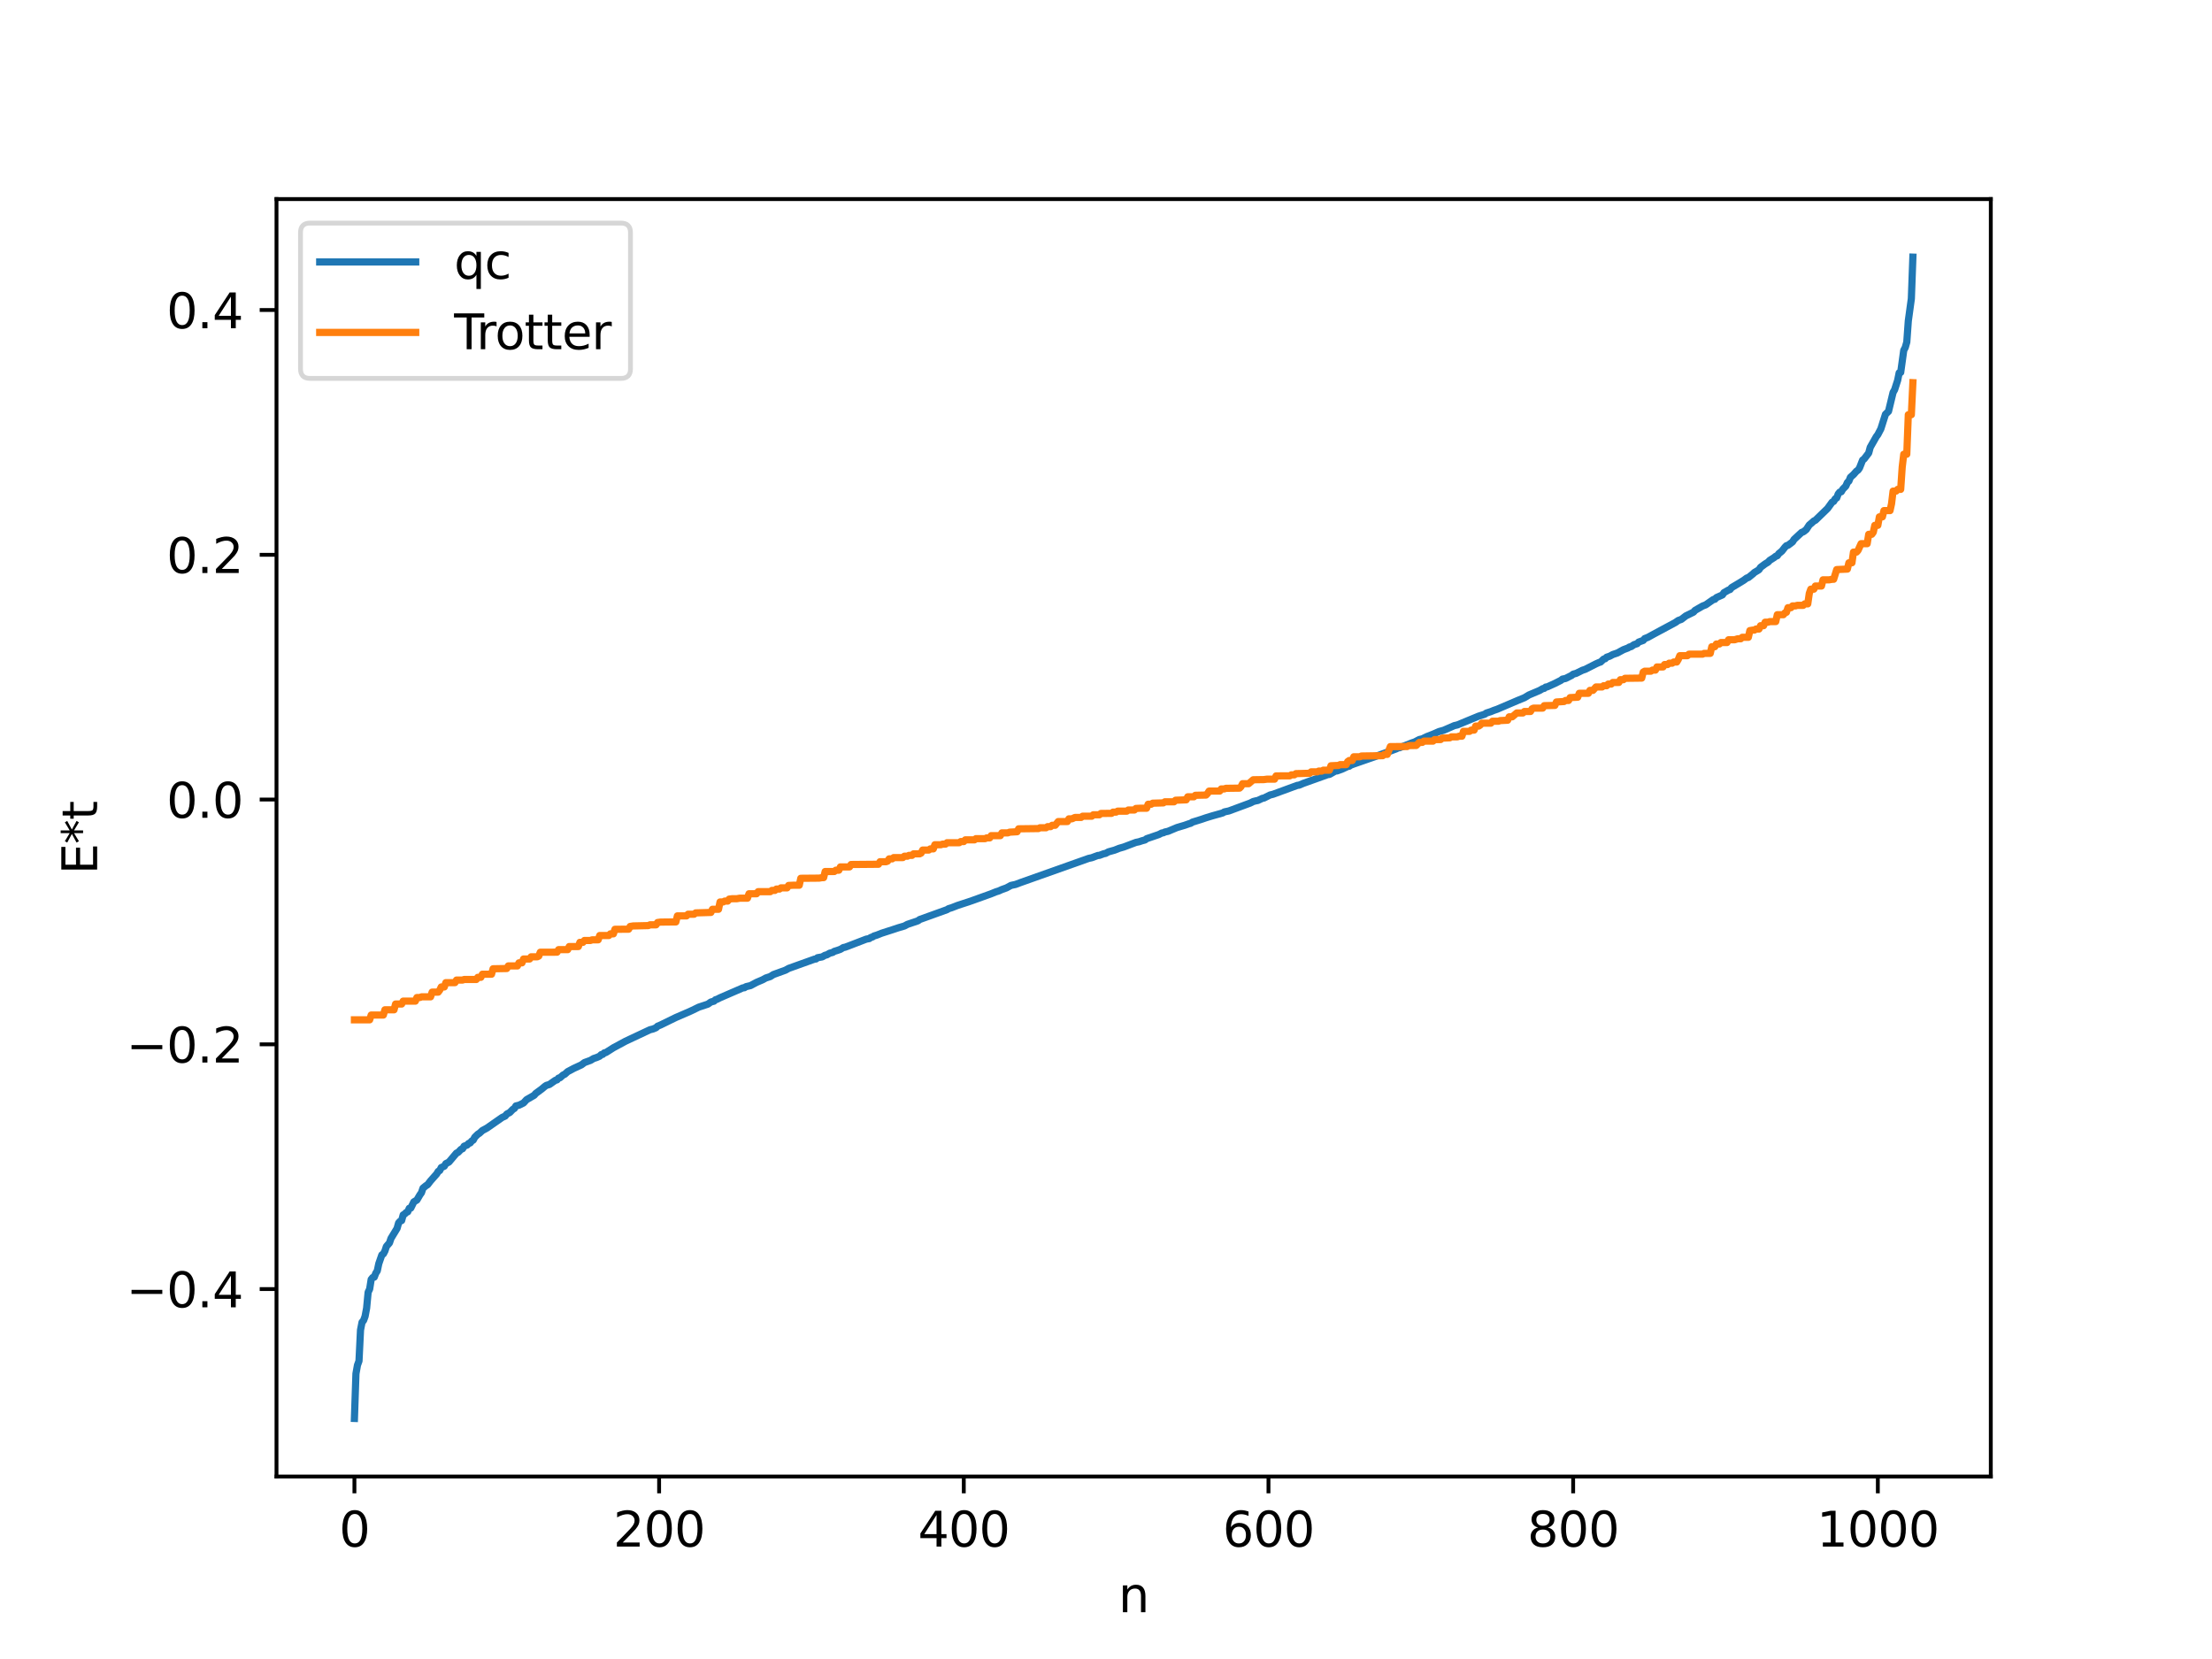 <?xml version="1.0" encoding="utf-8" standalone="no"?>
<!DOCTYPE svg PUBLIC "-//W3C//DTD SVG 1.1//EN"
  "http://www.w3.org/Graphics/SVG/1.1/DTD/svg11.dtd">
<svg xmlns:xlink="http://www.w3.org/1999/xlink" width="460.8pt" height="345.6pt" viewBox="0 0 460.8 345.6" xmlns="http://www.w3.org/2000/svg" version="1.1">
 <defs>
  <style type="text/css">*{stroke-linejoin: round; stroke-linecap: butt}</style>
 </defs>
 <g id="figure_1">
  <g id="patch_1">
   <path d="M 0 345.6 
L 460.8 345.6 
L 460.8 0 
L 0 0 
z
" style="fill: #ffffff"/>
  </g>
  <g id="axes_1">
   <g id="patch_2">
    <path d="M 57.6 307.584 
L 414.72 307.584 
L 414.72 41.472 
L 57.6 41.472 
z
" style="fill: #ffffff"/>
   </g>
   <g id="matplotlib.axis_1">
    <g id="xtick_1">
     <g id="line2d_1">
      <defs>
       <path id="m859b585460" d="M 0 0 
L 0 3.5 
" style="stroke: #000000; stroke-width: 0.8"/>
      </defs>
      <g>
       <use xlink:href="#m859b585460" x="73.833" y="307.584" style="stroke: #000000; stroke-width: 0.8"/>
      </g>
     </g>
     <g id="text_1">
      <!-- 0 -->
      <g transform="translate(70.651 322.182) scale(0.1 -0.1)">
       <defs>
        <path id="DejaVuSans-30" d="M 2034 4250 
Q 1547 4250 1301 3770 
Q 1056 3291 1056 2328 
Q 1056 1369 1301 889 
Q 1547 409 2034 409 
Q 2525 409 2770 889 
Q 3016 1369 3016 2328 
Q 3016 3291 2770 3770 
Q 2525 4250 2034 4250 
z
M 2034 4750 
Q 2819 4750 3233 4129 
Q 3647 3509 3647 2328 
Q 3647 1150 3233 529 
Q 2819 -91 2034 -91 
Q 1250 -91 836 529 
Q 422 1150 422 2328 
Q 422 3509 836 4129 
Q 1250 4750 2034 4750 
z
" transform="scale(0.016)"/>
       </defs>
       <use xlink:href="#DejaVuSans-30"/>
      </g>
     </g>
    </g>
    <g id="xtick_2">
     <g id="line2d_2">
      <g>
       <use xlink:href="#m859b585460" x="137.304" y="307.584" style="stroke: #000000; stroke-width: 0.8"/>
      </g>
     </g>
     <g id="text_2">
      <!-- 200 -->
      <g transform="translate(127.76 322.182) scale(0.1 -0.1)">
       <defs>
        <path id="DejaVuSans-32" d="M 1228 531 
L 3431 531 
L 3431 0 
L 469 0 
L 469 531 
Q 828 903 1448 1529 
Q 2069 2156 2228 2338 
Q 2531 2678 2651 2914 
Q 2772 3150 2772 3378 
Q 2772 3750 2511 3984 
Q 2250 4219 1831 4219 
Q 1534 4219 1204 4116 
Q 875 4013 500 3803 
L 500 4441 
Q 881 4594 1212 4672 
Q 1544 4750 1819 4750 
Q 2544 4750 2975 4387 
Q 3406 4025 3406 3419 
Q 3406 3131 3298 2873 
Q 3191 2616 2906 2266 
Q 2828 2175 2409 1742 
Q 1991 1309 1228 531 
z
" transform="scale(0.016)"/>
       </defs>
       <use xlink:href="#DejaVuSans-32"/>
       <use xlink:href="#DejaVuSans-30" x="63.623"/>
       <use xlink:href="#DejaVuSans-30" x="127.246"/>
      </g>
     </g>
    </g>
    <g id="xtick_3">
     <g id="line2d_3">
      <g>
       <use xlink:href="#m859b585460" x="200.775" y="307.584" style="stroke: #000000; stroke-width: 0.8"/>
      </g>
     </g>
     <g id="text_3">
      <!-- 400 -->
      <g transform="translate(191.231 322.182) scale(0.1 -0.1)">
       <defs>
        <path id="DejaVuSans-34" d="M 2419 4116 
L 825 1625 
L 2419 1625 
L 2419 4116 
z
M 2253 4666 
L 3047 4666 
L 3047 1625 
L 3713 1625 
L 3713 1100 
L 3047 1100 
L 3047 0 
L 2419 0 
L 2419 1100 
L 313 1100 
L 313 1709 
L 2253 4666 
z
" transform="scale(0.016)"/>
       </defs>
       <use xlink:href="#DejaVuSans-34"/>
       <use xlink:href="#DejaVuSans-30" x="63.623"/>
       <use xlink:href="#DejaVuSans-30" x="127.246"/>
      </g>
     </g>
    </g>
    <g id="xtick_4">
     <g id="line2d_4">
      <g>
       <use xlink:href="#m859b585460" x="264.246" y="307.584" style="stroke: #000000; stroke-width: 0.8"/>
      </g>
     </g>
     <g id="text_4">
      <!-- 600 -->
      <g transform="translate(254.702 322.182) scale(0.1 -0.1)">
       <defs>
        <path id="DejaVuSans-36" d="M 2113 2584 
Q 1688 2584 1439 2293 
Q 1191 2003 1191 1497 
Q 1191 994 1439 701 
Q 1688 409 2113 409 
Q 2538 409 2786 701 
Q 3034 994 3034 1497 
Q 3034 2003 2786 2293 
Q 2538 2584 2113 2584 
z
M 3366 4563 
L 3366 3988 
Q 3128 4100 2886 4159 
Q 2644 4219 2406 4219 
Q 1781 4219 1451 3797 
Q 1122 3375 1075 2522 
Q 1259 2794 1537 2939 
Q 1816 3084 2150 3084 
Q 2853 3084 3261 2657 
Q 3669 2231 3669 1497 
Q 3669 778 3244 343 
Q 2819 -91 2113 -91 
Q 1303 -91 875 529 
Q 447 1150 447 2328 
Q 447 3434 972 4092 
Q 1497 4750 2381 4750 
Q 2619 4750 2861 4703 
Q 3103 4656 3366 4563 
z
" transform="scale(0.016)"/>
       </defs>
       <use xlink:href="#DejaVuSans-36"/>
       <use xlink:href="#DejaVuSans-30" x="63.623"/>
       <use xlink:href="#DejaVuSans-30" x="127.246"/>
      </g>
     </g>
    </g>
    <g id="xtick_5">
     <g id="line2d_5">
      <g>
       <use xlink:href="#m859b585460" x="327.717" y="307.584" style="stroke: #000000; stroke-width: 0.8"/>
      </g>
     </g>
     <g id="text_5">
      <!-- 800 -->
      <g transform="translate(318.173 322.182) scale(0.1 -0.1)">
       <defs>
        <path id="DejaVuSans-38" d="M 2034 2216 
Q 1584 2216 1326 1975 
Q 1069 1734 1069 1313 
Q 1069 891 1326 650 
Q 1584 409 2034 409 
Q 2484 409 2743 651 
Q 3003 894 3003 1313 
Q 3003 1734 2745 1975 
Q 2488 2216 2034 2216 
z
M 1403 2484 
Q 997 2584 770 2862 
Q 544 3141 544 3541 
Q 544 4100 942 4425 
Q 1341 4750 2034 4750 
Q 2731 4750 3128 4425 
Q 3525 4100 3525 3541 
Q 3525 3141 3298 2862 
Q 3072 2584 2669 2484 
Q 3125 2378 3379 2068 
Q 3634 1759 3634 1313 
Q 3634 634 3220 271 
Q 2806 -91 2034 -91 
Q 1263 -91 848 271 
Q 434 634 434 1313 
Q 434 1759 690 2068 
Q 947 2378 1403 2484 
z
M 1172 3481 
Q 1172 3119 1398 2916 
Q 1625 2713 2034 2713 
Q 2441 2713 2670 2916 
Q 2900 3119 2900 3481 
Q 2900 3844 2670 4047 
Q 2441 4250 2034 4250 
Q 1625 4250 1398 4047 
Q 1172 3844 1172 3481 
z
" transform="scale(0.016)"/>
       </defs>
       <use xlink:href="#DejaVuSans-38"/>
       <use xlink:href="#DejaVuSans-30" x="63.623"/>
       <use xlink:href="#DejaVuSans-30" x="127.246"/>
      </g>
     </g>
    </g>
    <g id="xtick_6">
     <g id="line2d_6">
      <g>
       <use xlink:href="#m859b585460" x="391.188" y="307.584" style="stroke: #000000; stroke-width: 0.8"/>
      </g>
     </g>
     <g id="text_6">
      <!-- 1000 -->
      <g transform="translate(378.463 322.182) scale(0.1 -0.1)">
       <defs>
        <path id="DejaVuSans-31" d="M 794 531 
L 1825 531 
L 1825 4091 
L 703 3866 
L 703 4441 
L 1819 4666 
L 2450 4666 
L 2450 531 
L 3481 531 
L 3481 0 
L 794 0 
L 794 531 
z
" transform="scale(0.016)"/>
       </defs>
       <use xlink:href="#DejaVuSans-31"/>
       <use xlink:href="#DejaVuSans-30" x="63.623"/>
       <use xlink:href="#DejaVuSans-30" x="127.246"/>
       <use xlink:href="#DejaVuSans-30" x="190.869"/>
      </g>
     </g>
    </g>
    <g id="text_7">
     <!-- n -->
     <g transform="translate(232.991 335.861) scale(0.1 -0.1)">
      <defs>
       <path id="DejaVuSans-6e" d="M 3513 2113 
L 3513 0 
L 2938 0 
L 2938 2094 
Q 2938 2591 2744 2837 
Q 2550 3084 2163 3084 
Q 1697 3084 1428 2787 
Q 1159 2491 1159 1978 
L 1159 0 
L 581 0 
L 581 3500 
L 1159 3500 
L 1159 2956 
Q 1366 3272 1645 3428 
Q 1925 3584 2291 3584 
Q 2894 3584 3203 3211 
Q 3513 2838 3513 2113 
z
" transform="scale(0.016)"/>
      </defs>
      <use xlink:href="#DejaVuSans-6e"/>
     </g>
    </g>
   </g>
   <g id="matplotlib.axis_2">
    <g id="ytick_1">
     <g id="line2d_7">
      <defs>
       <path id="m233e21a11f" d="M 0 0 
L -3.5 0 
" style="stroke: #000000; stroke-width: 0.8"/>
      </defs>
      <g>
       <use xlink:href="#m233e21a11f" x="57.6" y="268.536" style="stroke: #000000; stroke-width: 0.8"/>
      </g>
     </g>
     <g id="text_8">
      <!-- −0.4 -->
      <g transform="translate(26.317 272.335) scale(0.1 -0.1)">
       <defs>
        <path id="DejaVuSans-2212" d="M 678 2272 
L 4684 2272 
L 4684 1741 
L 678 1741 
L 678 2272 
z
" transform="scale(0.016)"/>
        <path id="DejaVuSans-2e" d="M 684 794 
L 1344 794 
L 1344 0 
L 684 0 
L 684 794 
z
" transform="scale(0.016)"/>
       </defs>
       <use xlink:href="#DejaVuSans-2212"/>
       <use xlink:href="#DejaVuSans-30" x="83.789"/>
       <use xlink:href="#DejaVuSans-2e" x="147.412"/>
       <use xlink:href="#DejaVuSans-34" x="179.199"/>
      </g>
     </g>
    </g>
    <g id="ytick_2">
     <g id="line2d_8">
      <g>
       <use xlink:href="#m233e21a11f" x="57.6" y="217.548" style="stroke: #000000; stroke-width: 0.8"/>
      </g>
     </g>
     <g id="text_9">
      <!-- −0.2 -->
      <g transform="translate(26.317 221.347) scale(0.1 -0.1)">
       <use xlink:href="#DejaVuSans-2212"/>
       <use xlink:href="#DejaVuSans-30" x="83.789"/>
       <use xlink:href="#DejaVuSans-2e" x="147.412"/>
       <use xlink:href="#DejaVuSans-32" x="179.199"/>
      </g>
     </g>
    </g>
    <g id="ytick_3">
     <g id="line2d_9">
      <g>
       <use xlink:href="#m233e21a11f" x="57.6" y="166.56" style="stroke: #000000; stroke-width: 0.8"/>
      </g>
     </g>
     <g id="text_10">
      <!-- 0.0 -->
      <g transform="translate(34.697 170.36) scale(0.1 -0.1)">
       <use xlink:href="#DejaVuSans-30"/>
       <use xlink:href="#DejaVuSans-2e" x="63.623"/>
       <use xlink:href="#DejaVuSans-30" x="95.41"/>
      </g>
     </g>
    </g>
    <g id="ytick_4">
     <g id="line2d_10">
      <g>
       <use xlink:href="#m233e21a11f" x="57.6" y="115.573" style="stroke: #000000; stroke-width: 0.8"/>
      </g>
     </g>
     <g id="text_11">
      <!-- 0.2 -->
      <g transform="translate(34.697 119.372) scale(0.1 -0.1)">
       <use xlink:href="#DejaVuSans-30"/>
       <use xlink:href="#DejaVuSans-2e" x="63.623"/>
       <use xlink:href="#DejaVuSans-32" x="95.41"/>
      </g>
     </g>
    </g>
    <g id="ytick_5">
     <g id="line2d_11">
      <g>
       <use xlink:href="#m233e21a11f" x="57.6" y="64.585" style="stroke: #000000; stroke-width: 0.8"/>
      </g>
     </g>
     <g id="text_12">
      <!-- 0.4 -->
      <g transform="translate(34.697 68.384) scale(0.1 -0.1)">
       <use xlink:href="#DejaVuSans-30"/>
       <use xlink:href="#DejaVuSans-2e" x="63.623"/>
       <use xlink:href="#DejaVuSans-34" x="95.41"/>
      </g>
     </g>
    </g>
    <g id="text_13">
     <!-- E*t -->
     <g transform="translate(20.238 182.148) rotate(-90) scale(0.1 -0.1)">
      <defs>
       <path id="DejaVuSans-45" d="M 628 4666 
L 3578 4666 
L 3578 4134 
L 1259 4134 
L 1259 2753 
L 3481 2753 
L 3481 2222 
L 1259 2222 
L 1259 531 
L 3634 531 
L 3634 0 
L 628 0 
L 628 4666 
z
" transform="scale(0.016)"/>
       <path id="DejaVuSans-2a" d="M 3009 3897 
L 1888 3291 
L 3009 2681 
L 2828 2375 
L 1778 3009 
L 1778 1831 
L 1422 1831 
L 1422 3009 
L 372 2375 
L 191 2681 
L 1313 3291 
L 191 3897 
L 372 4206 
L 1422 3572 
L 1422 4750 
L 1778 4750 
L 1778 3572 
L 2828 4206 
L 3009 3897 
z
" transform="scale(0.016)"/>
       <path id="DejaVuSans-74" d="M 1172 4494 
L 1172 3500 
L 2356 3500 
L 2356 3053 
L 1172 3053 
L 1172 1153 
Q 1172 725 1289 603 
Q 1406 481 1766 481 
L 2356 481 
L 2356 0 
L 1766 0 
Q 1100 0 847 248 
Q 594 497 594 1153 
L 594 3053 
L 172 3053 
L 172 3500 
L 594 3500 
L 594 4494 
L 1172 4494 
z
" transform="scale(0.016)"/>
      </defs>
      <use xlink:href="#DejaVuSans-45"/>
      <use xlink:href="#DejaVuSans-2a" x="63.184"/>
      <use xlink:href="#DejaVuSans-74" x="113.184"/>
     </g>
    </g>
   </g>
   <g id="line2d_12">
    <path d="M 73.833 295.488 
L 74.15 286.172 
L 74.467 284.392 
L 74.785 283.522 
L 75.102 277.075 
L 75.42 275.446 
L 75.737 275.082 
L 76.054 274.209 
L 76.372 272.518 
L 76.689 269.195 
L 77.006 268.53 
L 77.324 266.526 
L 77.641 266.133 
L 77.958 266.058 
L 78.276 265.241 
L 78.593 264.741 
L 78.91 263.244 
L 79.545 261.418 
L 79.862 261.21 
L 80.18 260.614 
L 80.497 259.651 
L 81.132 258.921 
L 81.449 257.984 
L 82.719 255.893 
L 83.036 254.758 
L 83.353 254.403 
L 83.671 254.263 
L 83.988 253.088 
L 84.305 252.903 
L 84.623 252.578 
L 84.94 252.44 
L 85.258 251.713 
L 85.575 251.663 
L 86.21 250.371 
L 86.844 249.99 
L 87.479 248.906 
L 87.796 248.464 
L 88.114 247.514 
L 88.748 246.997 
L 89.066 246.809 
L 89.7 245.986 
L 90.97 244.552 
L 91.287 244.024 
L 91.605 243.845 
L 91.922 243.22 
L 92.557 242.941 
L 92.874 242.406 
L 93.509 242.088 
L 95.096 240.211 
L 95.413 240.078 
L 96.048 239.423 
L 96.365 239.307 
L 96.682 238.772 
L 97.317 238.529 
L 97.634 238.191 
L 97.952 238.094 
L 98.269 237.69 
L 98.586 237.498 
L 98.904 236.9 
L 99.539 236.281 
L 99.856 236.088 
L 100.491 235.508 
L 101.443 234.992 
L 104.616 232.781 
L 105.251 232.489 
L 105.568 232.08 
L 106.203 231.75 
L 106.838 231.091 
L 107.155 230.913 
L 107.472 230.382 
L 108.107 230.238 
L 109.059 229.769 
L 109.694 229.082 
L 111.281 228.167 
L 111.598 227.789 
L 112.867 226.856 
L 113.502 226.319 
L 113.82 226.103 
L 114.454 225.918 
L 115.406 225.247 
L 115.724 225.034 
L 116.041 224.955 
L 116.358 224.588 
L 116.676 224.501 
L 117.31 223.934 
L 117.628 223.809 
L 118.262 223.237 
L 119.532 222.563 
L 121.119 221.831 
L 121.753 221.353 
L 123.023 220.891 
L 123.658 220.509 
L 124.292 220.301 
L 124.927 220.021 
L 125.244 219.697 
L 125.562 219.648 
L 125.879 219.336 
L 126.196 219.277 
L 127.783 218.268 
L 130.322 216.898 
L 135.4 214.514 
L 136.034 214.357 
L 136.669 214.092 
L 136.986 213.773 
L 137.621 213.515 
L 140.795 211.963 
L 143.651 210.729 
L 144.286 210.434 
L 145.555 209.811 
L 147.459 209.182 
L 148.094 208.736 
L 148.729 208.567 
L 149.046 208.265 
L 149.363 208.175 
L 149.998 207.852 
L 154.758 205.788 
L 155.076 205.763 
L 155.393 205.544 
L 156.345 205.319 
L 157.615 204.64 
L 158.884 204.099 
L 159.519 203.742 
L 160.471 203.432 
L 161.105 203.02 
L 163.644 202.099 
L 164.279 201.74 
L 169.674 199.806 
L 169.991 199.771 
L 170.309 199.51 
L 171.261 199.342 
L 171.896 198.987 
L 172.213 198.928 
L 172.848 198.566 
L 173.482 198.4 
L 173.8 198.183 
L 174.434 197.991 
L 175.069 197.764 
L 175.704 197.381 
L 176.021 197.334 
L 176.656 197.103 
L 180.464 195.637 
L 181.099 195.519 
L 181.416 195.277 
L 181.734 195.207 
L 182.051 194.99 
L 182.686 194.793 
L 183.638 194.412 
L 186.177 193.593 
L 187.129 193.276 
L 188.398 192.904 
L 189.033 192.562 
L 191.254 191.812 
L 191.572 191.557 
L 197.284 189.498 
L 197.601 189.294 
L 198.236 189.099 
L 198.871 188.853 
L 199.505 188.607 
L 201.727 187.883 
L 202.679 187.553 
L 206.487 186.184 
L 207.439 185.795 
L 208.074 185.596 
L 208.709 185.305 
L 209.661 184.965 
L 210.613 184.446 
L 211.565 184.243 
L 212.517 183.882 
L 226.798 178.815 
L 227.433 178.682 
L 228.067 178.442 
L 228.702 178.206 
L 229.02 178.19 
L 229.972 177.834 
L 230.289 177.79 
L 230.924 177.452 
L 232.193 177.1 
L 233.145 176.718 
L 234.097 176.447 
L 236.636 175.486 
L 237.271 175.357 
L 237.905 175.144 
L 238.54 174.976 
L 238.858 174.719 
L 241.396 173.853 
L 242.031 173.526 
L 242.348 173.488 
L 242.666 173.322 
L 243.3 173.185 
L 245.205 172.388 
L 246.791 171.92 
L 247.743 171.582 
L 248.061 171.502 
L 248.378 171.276 
L 250.282 170.685 
L 251.234 170.358 
L 252.504 169.969 
L 254.725 169.345 
L 255.043 169.138 
L 255.995 168.937 
L 260.438 167.293 
L 261.072 166.97 
L 261.707 166.808 
L 262.024 166.757 
L 262.977 166.305 
L 263.294 166.254 
L 264.563 165.616 
L 265.198 165.46 
L 270.276 163.598 
L 270.593 163.571 
L 271.545 163.173 
L 276.623 161.355 
L 276.94 161.33 
L 278.21 160.611 
L 278.527 160.601 
L 279.479 160.26 
L 280.431 159.828 
L 280.748 159.661 
L 281.066 159.622 
L 281.383 159.393 
L 282.018 159.156 
L 285.509 157.944 
L 286.461 157.613 
L 289.317 156.575 
L 290.269 156.222 
L 290.904 155.985 
L 291.221 155.795 
L 291.539 155.775 
L 294.077 154.771 
L 294.712 154.561 
L 295.664 154.057 
L 296.299 153.903 
L 297.251 153.441 
L 298.52 152.947 
L 299.79 152.39 
L 300.742 152.127 
L 302.963 151.16 
L 303.598 151.016 
L 308.041 149.18 
L 308.993 148.883 
L 309.31 148.777 
L 309.628 148.544 
L 310.58 148.239 
L 311.215 147.976 
L 311.849 147.761 
L 316.292 145.865 
L 317.562 145.35 
L 318.514 144.772 
L 320.735 143.835 
L 321.37 143.454 
L 321.687 143.4 
L 322.005 143.128 
L 322.322 143.087 
L 323.909 142.369 
L 325.178 141.725 
L 325.496 141.466 
L 326.13 141.34 
L 327.4 140.703 
L 327.717 140.442 
L 328.352 140.269 
L 329.621 139.636 
L 330.256 139.424 
L 332.477 138.288 
L 333.112 138.008 
L 333.429 137.914 
L 334.064 137.305 
L 334.381 137.23 
L 334.699 136.907 
L 335.334 136.697 
L 335.968 136.351 
L 336.92 136.033 
L 338.19 135.342 
L 339.142 134.981 
L 339.459 134.769 
L 339.777 134.715 
L 340.411 134.288 
L 341.046 134.088 
L 341.363 133.756 
L 342.315 133.408 
L 342.633 133.021 
L 343.267 132.781 
L 344.537 132.079 
L 348.98 129.696 
L 349.615 129.257 
L 350.249 129.03 
L 351.201 128.298 
L 352.788 127.521 
L 353.105 127.154 
L 354.692 126.243 
L 355.327 126.003 
L 356.914 124.895 
L 357.231 124.846 
L 357.548 124.494 
L 358.818 123.93 
L 359.135 123.455 
L 360.087 122.913 
L 360.405 122.806 
L 360.722 122.406 
L 362.309 121.462 
L 363.261 120.875 
L 363.896 120.405 
L 364.213 120.319 
L 365.165 119.556 
L 365.482 119.253 
L 366.117 118.878 
L 366.434 118.676 
L 366.752 118.185 
L 367.704 117.481 
L 368.339 117.09 
L 368.656 116.74 
L 369.608 116.133 
L 369.925 115.871 
L 370.243 115.769 
L 370.56 115.322 
L 371.195 114.813 
L 371.829 114.002 
L 372.147 113.676 
L 372.464 113.602 
L 373.416 112.888 
L 373.734 112.374 
L 375.32 110.902 
L 375.638 110.805 
L 376.272 110.323 
L 376.907 109.358 
L 377.542 108.823 
L 377.859 108.526 
L 378.177 108.386 
L 380.715 105.927 
L 381.667 104.612 
L 381.985 104.454 
L 382.302 103.915 
L 382.62 103.731 
L 382.937 102.9 
L 383.254 102.516 
L 383.572 102.441 
L 383.889 101.903 
L 384.524 101.257 
L 384.841 100.513 
L 385.158 100.225 
L 385.476 99.432 
L 386.11 98.865 
L 386.745 98.15 
L 387.062 97.936 
L 387.38 97.466 
L 388.015 95.846 
L 388.332 95.616 
L 389.284 94.372 
L 389.601 93.191 
L 390.871 90.961 
L 391.188 90.541 
L 391.823 89.32 
L 392.775 86.307 
L 393.41 85.693 
L 394.362 81.75 
L 394.679 81.199 
L 395.314 79.231 
L 395.631 77.662 
L 395.948 77.585 
L 396.583 72.98 
L 396.9 72.38 
L 397.218 71.267 
L 397.535 66.849 
L 398.17 62.217 
L 398.487 53.568 
L 398.487 53.568 
" clip-path="url(#p9110a5ab9e)" style="fill: none; stroke: #1f77b4; stroke-width: 1.5; stroke-linecap: square"/>
   </g>
   <g id="line2d_13">
    <path d="M 73.833 212.449 
L 77.006 212.449 
L 77.324 211.451 
L 79.862 211.451 
L 80.18 210.362 
L 82.084 210.362 
L 82.401 209.158 
L 83.671 209.158 
L 83.988 208.554 
L 86.527 208.554 
L 86.844 207.806 
L 87.479 207.806 
L 87.796 207.657 
L 89.7 207.657 
L 90.018 206.678 
L 91.287 206.678 
L 91.605 206.253 
L 91.922 205.6 
L 92.557 205.6 
L 92.874 204.702 
L 94.778 204.702 
L 95.096 204.167 
L 96.365 204.167 
L 96.682 204.042 
L 99.221 204.042 
L 99.539 203.595 
L 100.173 203.595 
L 100.491 202.945 
L 102.395 202.945 
L 102.712 201.813 
L 105.568 201.76 
L 105.886 201.219 
L 107.79 201.219 
L 108.107 200.577 
L 108.742 200.577 
L 109.059 199.776 
L 110.329 199.776 
L 110.646 199.32 
L 111.915 199.32 
L 112.233 199.168 
L 112.55 198.367 
L 116.041 198.357 
L 116.358 197.829 
L 118.262 197.829 
L 118.58 197.181 
L 120.484 197.181 
L 120.801 196.308 
L 121.436 196.308 
L 121.753 195.917 
L 123.023 195.917 
L 123.34 195.78 
L 124.61 195.78 
L 124.927 194.886 
L 126.831 194.886 
L 127.148 194.538 
L 127.783 194.538 
L 128.1 193.589 
L 130.957 193.568 
L 131.274 192.993 
L 131.909 192.89 
L 135.082 192.817 
L 135.4 192.657 
L 136.669 192.657 
L 136.986 192.172 
L 137.621 192.087 
L 140.795 192.054 
L 141.112 190.795 
L 143.016 190.795 
L 143.334 190.448 
L 144.603 190.448 
L 144.92 190.173 
L 148.094 190.077 
L 148.411 189.421 
L 149.681 189.421 
L 149.998 187.9 
L 150.633 187.9 
L 150.95 187.716 
L 151.585 187.716 
L 151.902 187.301 
L 152.537 187.22 
L 153.489 187.22 
L 154.124 187.107 
L 155.71 187.107 
L 156.028 186.185 
L 157.615 186.181 
L 157.932 185.752 
L 160.471 185.752 
L 160.788 185.491 
L 161.423 185.491 
L 161.74 185.21 
L 162.375 185.21 
L 162.692 184.957 
L 163.962 184.957 
L 164.279 184.454 
L 165.231 184.41 
L 166.5 184.41 
L 166.818 182.965 
L 170.626 182.932 
L 171.261 182.827 
L 171.578 182.827 
L 171.896 181.552 
L 173.8 181.552 
L 174.117 181.279 
L 174.752 181.279 
L 175.069 180.592 
L 176.973 180.592 
L 177.291 180.09 
L 183.003 180.041 
L 183.32 179.515 
L 184.59 179.515 
L 184.907 179.388 
L 185.224 178.918 
L 185.859 178.918 
L 186.177 178.65 
L 188.081 178.65 
L 188.398 178.365 
L 189.033 178.365 
L 189.35 178.193 
L 189.985 178.193 
L 190.302 177.874 
L 191.572 177.874 
L 191.889 177.715 
L 192.206 177.081 
L 193.476 177.081 
L 193.793 176.839 
L 194.428 176.839 
L 194.745 175.977 
L 196.015 175.977 
L 196.332 175.848 
L 196.967 175.848 
L 197.284 175.554 
L 199.823 175.554 
L 200.14 175.312 
L 200.775 175.312 
L 201.092 174.959 
L 202.996 174.959 
L 203.314 174.706 
L 205.218 174.706 
L 205.535 174.551 
L 206.17 174.551 
L 206.487 174.079 
L 208.391 174.079 
L 208.709 173.504 
L 209.978 173.504 
L 210.296 173.357 
L 211.882 173.267 
L 212.2 172.657 
L 216.325 172.605 
L 216.643 172.438 
L 217.912 172.438 
L 218.229 172.204 
L 218.864 172.204 
L 219.181 171.921 
L 219.816 171.921 
L 220.451 171.145 
L 222.355 171.145 
L 222.672 170.578 
L 223.307 170.578 
L 223.942 170.288 
L 225.211 170.288 
L 225.529 170.032 
L 227.433 170.032 
L 227.75 169.737 
L 229.02 169.737 
L 229.337 169.457 
L 231.558 169.435 
L 231.876 169.176 
L 232.51 169.176 
L 232.828 168.978 
L 234.732 168.978 
L 235.049 168.736 
L 236.319 168.736 
L 236.636 168.413 
L 237.588 168.37 
L 238.858 168.37 
L 239.175 167.539 
L 239.81 167.539 
L 240.127 167.319 
L 242.348 167.255 
L 242.666 167.03 
L 244.57 167.03 
L 244.887 166.702 
L 247.109 166.62 
L 247.426 165.99 
L 248.696 165.99 
L 249.013 165.675 
L 251.234 165.624 
L 251.552 165.297 
L 251.869 164.801 
L 254.091 164.792 
L 254.408 164.351 
L 255.043 164.351 
L 255.36 164.221 
L 258.216 164.184 
L 258.534 163.861 
L 258.851 163.257 
L 260.12 163.257 
L 261.072 162.438 
L 263.294 162.403 
L 263.929 162.316 
L 265.515 162.316 
L 265.833 161.635 
L 268.689 161.619 
L 269.006 161.415 
L 269.641 161.415 
L 269.958 161.163 
L 272.815 161.088 
L 273.132 160.793 
L 274.401 160.793 
L 274.719 160.629 
L 275.353 160.629 
L 275.671 160.44 
L 276.94 160.44 
L 277.258 159.52 
L 278.844 159.452 
L 279.162 159.285 
L 280.431 159.285 
L 280.748 158.658 
L 281.066 158.427 
L 281.7 158.427 
L 282.018 157.652 
L 283.287 157.652 
L 283.605 157.493 
L 288.048 157.422 
L 288.365 157.15 
L 289 157.15 
L 289.634 155.526 
L 293.125 155.52 
L 293.443 155.321 
L 295.029 155.293 
L 295.664 154.653 
L 296.299 154.653 
L 296.616 154.391 
L 298.52 154.391 
L 298.838 154.063 
L 300.107 154.063 
L 300.424 153.769 
L 302.011 153.704 
L 302.329 153.503 
L 303.598 153.503 
L 303.915 153.366 
L 304.55 153.366 
L 304.867 152.355 
L 306.137 152.355 
L 306.454 152.096 
L 307.089 152.096 
L 307.406 151.258 
L 308.041 151.258 
L 308.358 151.052 
L 308.676 150.649 
L 310.58 150.649 
L 310.897 150.248 
L 312.167 150.248 
L 312.484 150.114 
L 314.071 150.034 
L 314.388 149.329 
L 315.023 149.329 
L 315.975 148.525 
L 317.244 148.525 
L 317.562 148.214 
L 318.831 148.214 
L 319.148 147.66 
L 319.466 147.512 
L 321.37 147.512 
L 321.687 147.002 
L 323.909 146.95 
L 324.226 146.237 
L 325.813 146.139 
L 326.13 145.92 
L 326.765 145.92 
L 327.082 145.323 
L 328.669 145.242 
L 328.986 144.427 
L 330.891 144.427 
L 331.208 143.817 
L 331.843 143.817 
L 332.477 143.108 
L 333.747 143.108 
L 334.064 142.847 
L 334.699 142.847 
L 335.016 142.506 
L 335.651 142.506 
L 335.968 142.169 
L 337.238 142.169 
L 337.555 141.592 
L 338.19 141.592 
L 338.507 141.305 
L 341.998 141.26 
L 342.315 140.002 
L 342.633 139.822 
L 343.902 139.822 
L 344.22 139.594 
L 344.854 139.594 
L 345.172 138.937 
L 346.441 138.937 
L 346.758 138.435 
L 347.393 138.435 
L 347.71 138.154 
L 348.345 138.154 
L 348.662 137.911 
L 349.297 137.911 
L 349.615 137.381 
L 349.932 136.594 
L 351.519 136.588 
L 351.836 136.281 
L 354.692 136.271 
L 355.01 136.109 
L 356.279 136.109 
L 356.596 134.724 
L 357.231 134.724 
L 357.548 134.159 
L 358.183 134.159 
L 358.5 133.853 
L 359.77 133.853 
L 360.087 133.275 
L 361.357 133.275 
L 361.991 133.071 
L 362.626 133.071 
L 362.943 132.763 
L 364.213 132.763 
L 364.53 131.362 
L 365.165 131.258 
L 365.482 131.258 
L 365.8 131.041 
L 366.434 131.041 
L 366.752 130.346 
L 367.386 130.346 
L 367.704 129.617 
L 368.339 129.617 
L 368.656 129.487 
L 369.925 129.487 
L 370.243 128.055 
L 371.512 128.055 
L 371.829 127.671 
L 372.147 127.555 
L 372.464 126.591 
L 373.099 126.591 
L 373.416 126.225 
L 374.051 126.225 
L 374.368 126.106 
L 375.638 126.106 
L 375.955 125.798 
L 376.59 125.798 
L 376.907 123.61 
L 377.224 122.734 
L 377.859 122.734 
L 378.177 122.079 
L 379.446 122.079 
L 379.763 120.79 
L 381.033 120.79 
L 381.667 120.678 
L 381.985 120.678 
L 382.62 118.65 
L 384.841 118.553 
L 385.158 117.242 
L 385.793 117.242 
L 386.11 115.011 
L 386.745 115.011 
L 387.062 114.66 
L 387.697 113.258 
L 388.967 113.258 
L 389.284 111.308 
L 389.919 111.308 
L 390.236 110.885 
L 390.553 109.436 
L 391.188 109.436 
L 391.505 107.67 
L 392.14 107.67 
L 392.458 106.37 
L 393.727 106.37 
L 394.044 104.935 
L 394.362 102.305 
L 394.996 102.305 
L 395.314 101.946 
L 395.948 101.946 
L 396.266 97.295 
L 396.583 94.626 
L 397.218 94.626 
L 397.535 86.394 
L 398.17 86.394 
L 398.487 79.718 
L 398.487 79.718 
" clip-path="url(#p9110a5ab9e)" style="fill: none; stroke: #ff7f0e; stroke-width: 1.5; stroke-linecap: square"/>
   </g>
   <g id="patch_3">
    <path d="M 57.6 307.584 
L 57.6 41.472 
" style="fill: none; stroke: #000000; stroke-width: 0.8; stroke-linejoin: miter; stroke-linecap: square"/>
   </g>
   <g id="patch_4">
    <path d="M 414.72 307.584 
L 414.72 41.472 
" style="fill: none; stroke: #000000; stroke-width: 0.8; stroke-linejoin: miter; stroke-linecap: square"/>
   </g>
   <g id="patch_5">
    <path d="M 57.6 307.584 
L 414.72 307.584 
" style="fill: none; stroke: #000000; stroke-width: 0.8; stroke-linejoin: miter; stroke-linecap: square"/>
   </g>
   <g id="patch_6">
    <path d="M 57.6 41.472 
L 414.72 41.472 
" style="fill: none; stroke: #000000; stroke-width: 0.8; stroke-linejoin: miter; stroke-linecap: square"/>
   </g>
   <g id="legend_1">
    <g id="patch_7">
     <path d="M 64.6 78.828 
L 129.342 78.828 
Q 131.342 78.828 131.342 76.828 
L 131.342 48.472 
Q 131.342 46.472 129.342 46.472 
L 64.6 46.472 
Q 62.6 46.472 62.6 48.472 
L 62.6 76.828 
Q 62.6 78.828 64.6 78.828 
z
" style="fill: #ffffff; opacity: 0.8; stroke: #cccccc; stroke-linejoin: miter"/>
    </g>
    <g id="line2d_14">
     <path d="M 66.6 54.57 
L 76.6 54.57 
L 86.6 54.57 
" style="fill: none; stroke: #1f77b4; stroke-width: 1.5; stroke-linecap: square"/>
    </g>
    <g id="text_14">
     <!-- qc -->
     <g transform="translate(94.6 58.07) scale(0.1 -0.1)">
      <defs>
       <path id="DejaVuSans-71" d="M 947 1747 
Q 947 1113 1208 752 
Q 1469 391 1925 391 
Q 2381 391 2643 752 
Q 2906 1113 2906 1747 
Q 2906 2381 2643 2742 
Q 2381 3103 1925 3103 
Q 1469 3103 1208 2742 
Q 947 2381 947 1747 
z
M 2906 525 
Q 2725 213 2448 61 
Q 2172 -91 1784 -91 
Q 1150 -91 751 415 
Q 353 922 353 1747 
Q 353 2572 751 3078 
Q 1150 3584 1784 3584 
Q 2172 3584 2448 3432 
Q 2725 3281 2906 2969 
L 2906 3500 
L 3481 3500 
L 3481 -1331 
L 2906 -1331 
L 2906 525 
z
" transform="scale(0.016)"/>
       <path id="DejaVuSans-63" d="M 3122 3366 
L 3122 2828 
Q 2878 2963 2633 3030 
Q 2388 3097 2138 3097 
Q 1578 3097 1268 2742 
Q 959 2388 959 1747 
Q 959 1106 1268 751 
Q 1578 397 2138 397 
Q 2388 397 2633 464 
Q 2878 531 3122 666 
L 3122 134 
Q 2881 22 2623 -34 
Q 2366 -91 2075 -91 
Q 1284 -91 818 406 
Q 353 903 353 1747 
Q 353 2603 823 3093 
Q 1294 3584 2113 3584 
Q 2378 3584 2631 3529 
Q 2884 3475 3122 3366 
z
" transform="scale(0.016)"/>
      </defs>
      <use xlink:href="#DejaVuSans-71"/>
      <use xlink:href="#DejaVuSans-63" x="63.477"/>
     </g>
    </g>
    <g id="line2d_15">
     <path d="M 66.6 69.249 
L 76.6 69.249 
L 86.6 69.249 
" style="fill: none; stroke: #ff7f0e; stroke-width: 1.5; stroke-linecap: square"/>
    </g>
    <g id="text_15">
     <!-- Trotter -->
     <g transform="translate(94.6 72.749) scale(0.1 -0.1)">
      <defs>
       <path id="DejaVuSans-54" d="M -19 4666 
L 3928 4666 
L 3928 4134 
L 2272 4134 
L 2272 0 
L 1638 0 
L 1638 4134 
L -19 4134 
L -19 4666 
z
" transform="scale(0.016)"/>
       <path id="DejaVuSans-72" d="M 2631 2963 
Q 2534 3019 2420 3045 
Q 2306 3072 2169 3072 
Q 1681 3072 1420 2755 
Q 1159 2438 1159 1844 
L 1159 0 
L 581 0 
L 581 3500 
L 1159 3500 
L 1159 2956 
Q 1341 3275 1631 3429 
Q 1922 3584 2338 3584 
Q 2397 3584 2469 3576 
Q 2541 3569 2628 3553 
L 2631 2963 
z
" transform="scale(0.016)"/>
       <path id="DejaVuSans-6f" d="M 1959 3097 
Q 1497 3097 1228 2736 
Q 959 2375 959 1747 
Q 959 1119 1226 758 
Q 1494 397 1959 397 
Q 2419 397 2687 759 
Q 2956 1122 2956 1747 
Q 2956 2369 2687 2733 
Q 2419 3097 1959 3097 
z
M 1959 3584 
Q 2709 3584 3137 3096 
Q 3566 2609 3566 1747 
Q 3566 888 3137 398 
Q 2709 -91 1959 -91 
Q 1206 -91 779 398 
Q 353 888 353 1747 
Q 353 2609 779 3096 
Q 1206 3584 1959 3584 
z
" transform="scale(0.016)"/>
       <path id="DejaVuSans-65" d="M 3597 1894 
L 3597 1613 
L 953 1613 
Q 991 1019 1311 708 
Q 1631 397 2203 397 
Q 2534 397 2845 478 
Q 3156 559 3463 722 
L 3463 178 
Q 3153 47 2828 -22 
Q 2503 -91 2169 -91 
Q 1331 -91 842 396 
Q 353 884 353 1716 
Q 353 2575 817 3079 
Q 1281 3584 2069 3584 
Q 2775 3584 3186 3129 
Q 3597 2675 3597 1894 
z
M 3022 2063 
Q 3016 2534 2758 2815 
Q 2500 3097 2075 3097 
Q 1594 3097 1305 2825 
Q 1016 2553 972 2059 
L 3022 2063 
z
" transform="scale(0.016)"/>
      </defs>
      <use xlink:href="#DejaVuSans-54"/>
      <use xlink:href="#DejaVuSans-72" x="46.334"/>
      <use xlink:href="#DejaVuSans-6f" x="85.197"/>
      <use xlink:href="#DejaVuSans-74" x="146.379"/>
      <use xlink:href="#DejaVuSans-74" x="185.588"/>
      <use xlink:href="#DejaVuSans-65" x="224.797"/>
      <use xlink:href="#DejaVuSans-72" x="286.32"/>
     </g>
    </g>
   </g>
  </g>
 </g>
 <defs>
  <clipPath id="p9110a5ab9e">
   <rect x="57.6" y="41.472" width="357.12" height="266.112"/>
  </clipPath>
 </defs>
</svg>
